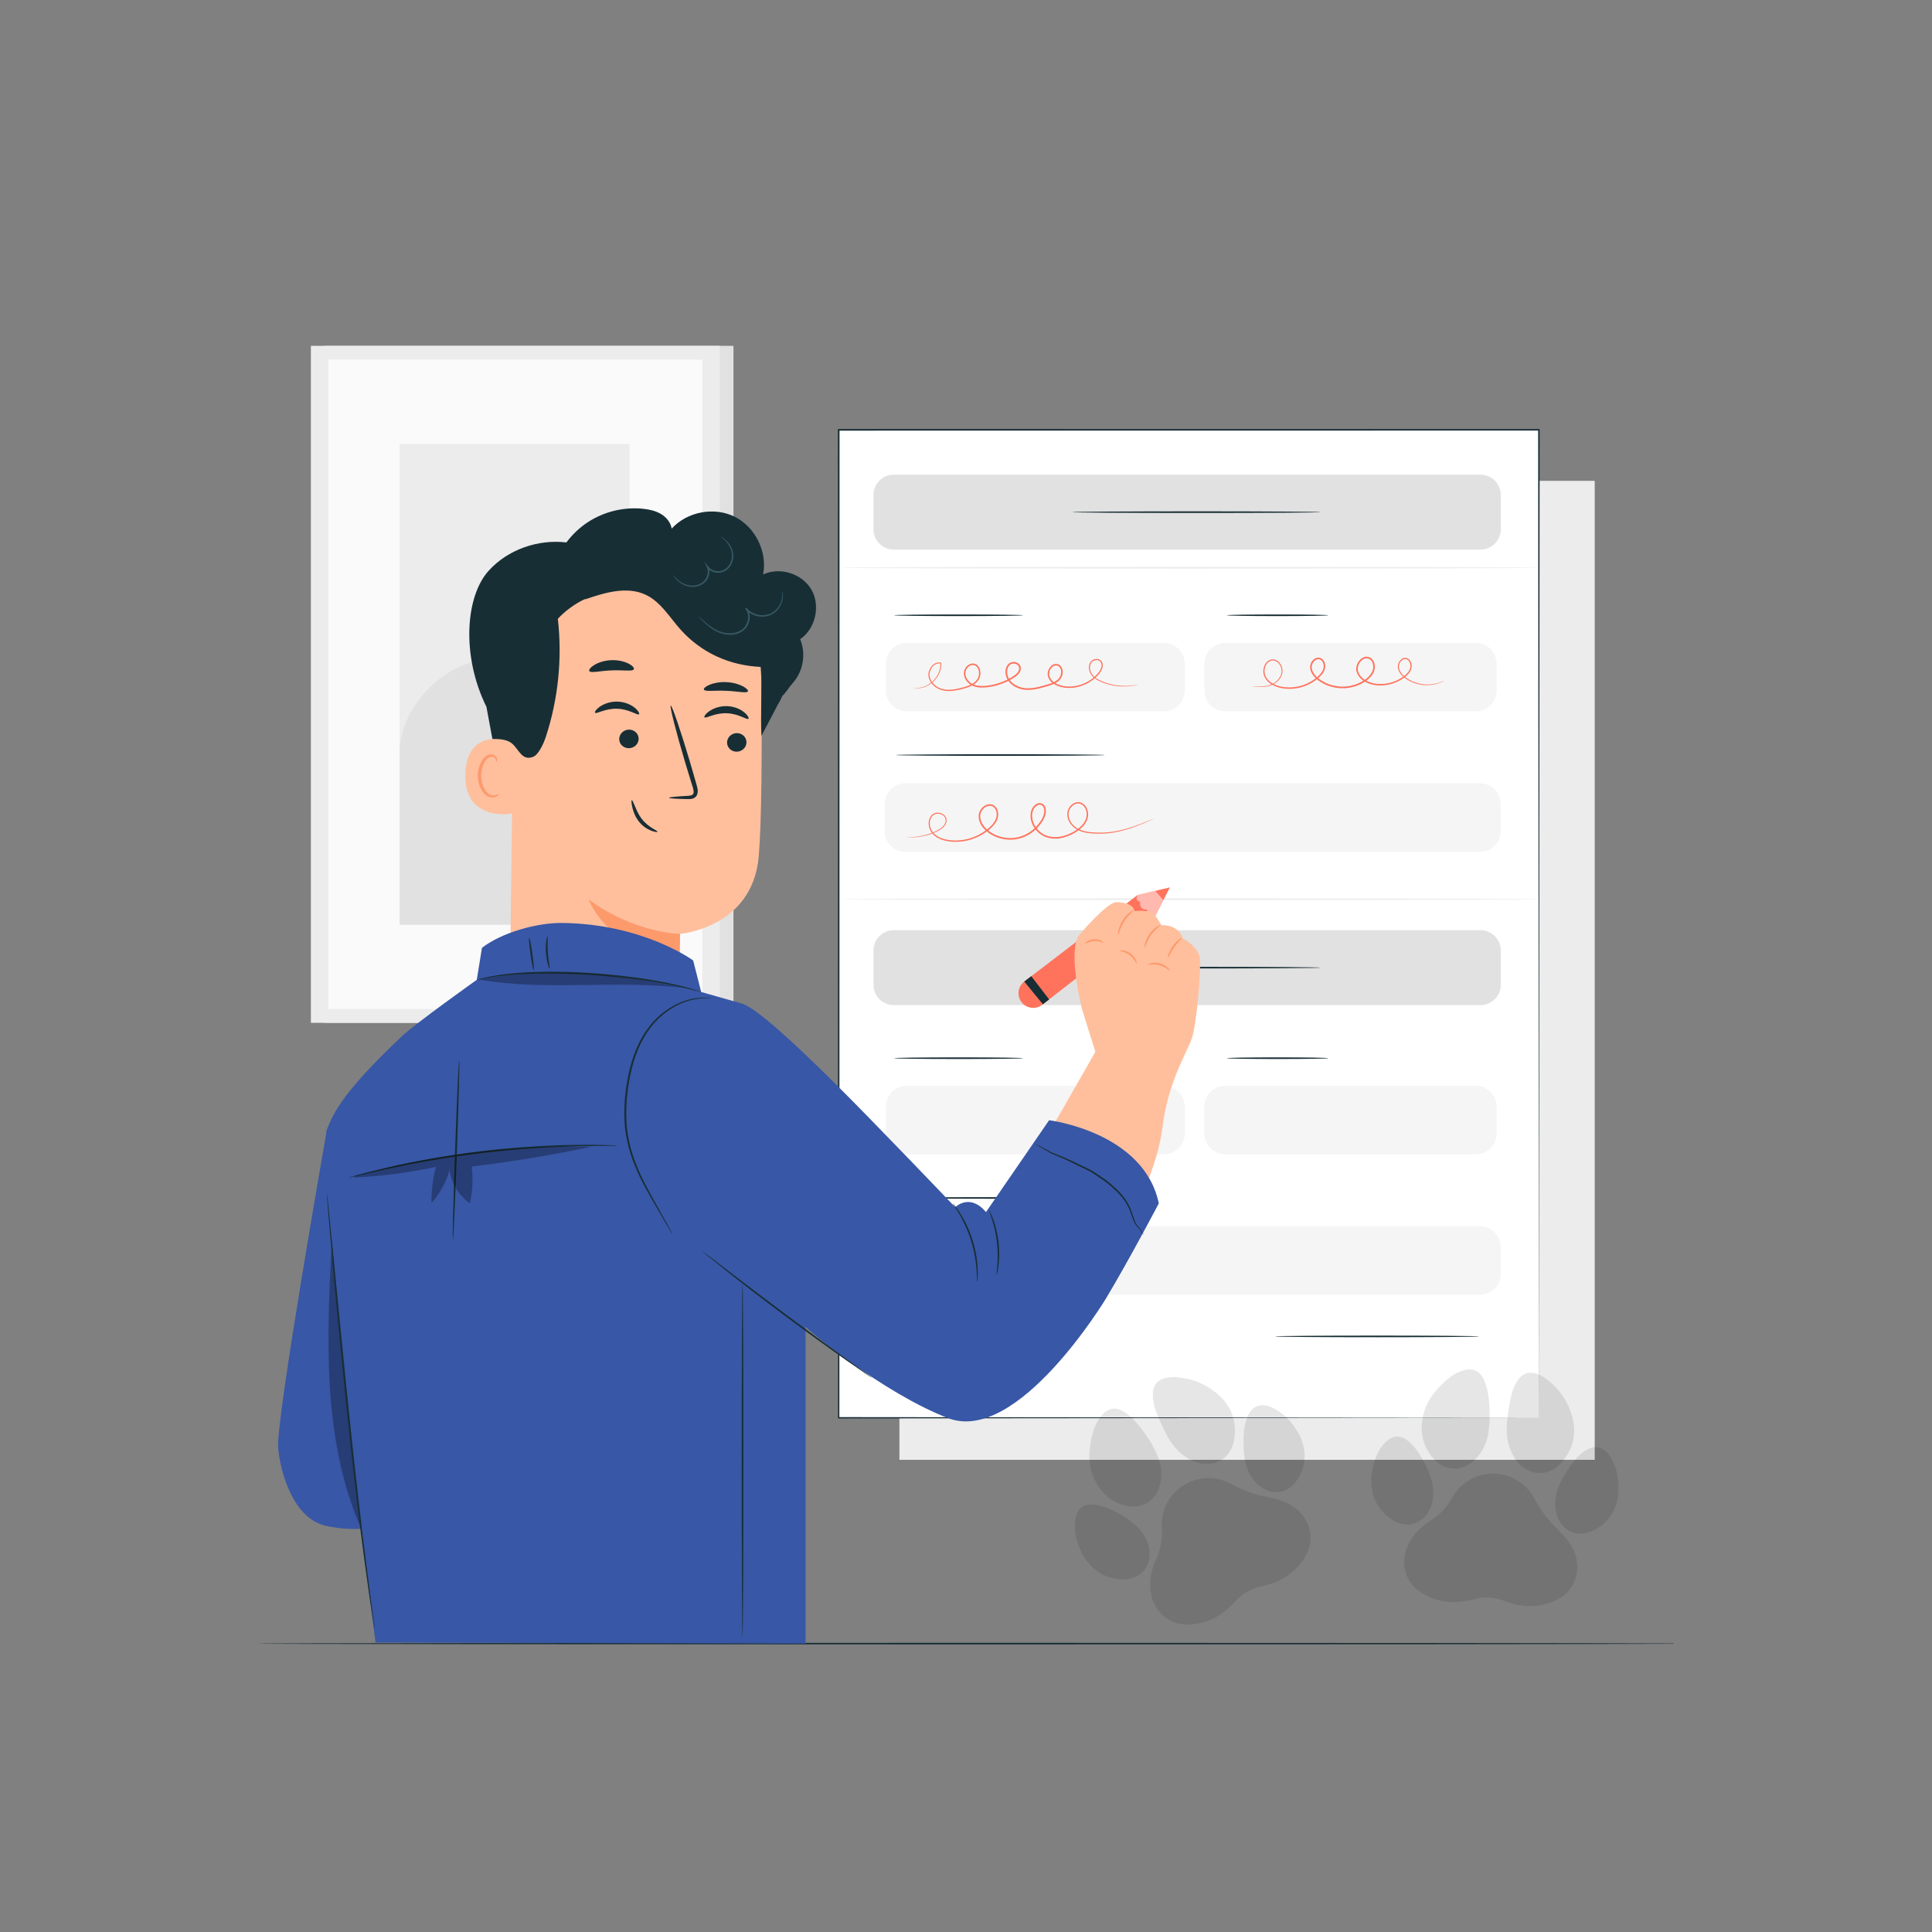 <?xml version="1.0" encoding="UTF-8" standalone="no"?>
<!DOCTYPE svg PUBLIC "-//W3C//DTD SVG 1.1//EN" "http://www.w3.org/Graphics/SVG/1.1/DTD/svg11.dtd">
<!-- Created with Vectornator (http://vectornator.io/) -->
<svg height="100%" stroke-miterlimit="10" style="fill-rule:nonzero;clip-rule:evenodd;stroke-linecap:round;stroke-linejoin:round;" version="1.1" viewBox="0 0 500 500" width="100%" xml:space="preserve" xmlns="http://www.w3.org/2000/svg" xmlns:vectornator="http://vectornator.io" xmlns:xlink="http://www.w3.org/1999/xlink">
<rect x="0" y="0" width="500" height="500" fill="#808080" stroke="none"/>
<defs/>
<g id="Untitled" vectornator:layerName="Untitled">
<g opacity="1" vectornator:layerName="Background Complete">
<path d="M412.715 377.797L232.765 377.797L232.765 124.443L412.715 124.443L412.715 377.797Z" fill="#ececec" fill-rule="nonzero" opacity="1" stroke="none" vectornator:layerName="path"/>
<g opacity="1" vectornator:layerName="path">
<clipPath clip-rule="nonzero" id="ClipPath">
<path d="M47.881 47.881L452.119 47.881L452.119 452.119L47.881 452.119L47.881 47.881Z"/>
</clipPath>
<g clip-path="url(#ClipPath)">
<path d="M189.821 264.705L83.98 264.705L83.98 89.506L189.821 89.506L189.821 264.705Z" fill="#e1e1e1" fill-rule="nonzero" opacity="1" stroke="none" vectornator:layerName="path"/>
<path d="M186.301 264.705L80.46 264.705L80.46 89.506L186.301 89.506L186.301 264.705Z" fill="#ececec" fill-rule="nonzero" opacity="1" stroke="none" vectornator:layerName="path"/>
<path d="M181.794 261.151L84.967 261.151L84.967 93.059L181.794 93.059L181.794 261.151Z" fill="#fafafa" fill-rule="nonzero" opacity="1" stroke="none" vectornator:layerName="path"/>
<path d="M162.941 239.31L103.4 239.31L103.4 114.902L162.941 114.902L162.941 239.31Z" fill="#ececec" fill-rule="nonzero" opacity="1" stroke="none" vectornator:layerName="path"/>
<path d="M103.4 195.285C103.263 183.664 113.711 172.319 125.22 170.696C130.707 169.923 136.538 171.012 141.666 168.909C150.818 165.156 153.73 152.996 162.941 149.389L163.361 239.309L103.4 239.309L103.4 195.285Z" fill="#e1e1e1" fill-rule="nonzero" opacity="1" stroke="none" vectornator:layerName="path"/>
</g>
</g>
<g opacity="1" vectornator:layerName="path">
<clipPath clip-rule="nonzero" id="ClipPath_2">
<path d="M47.881 47.881L452.119 47.881L452.119 452.119L47.881 452.119L47.881 47.881Z"/>
</clipPath>
<g clip-path="url(#ClipPath_2)">
<path d="M428.509 425.367C428.509 425.367 428.891 425.351 429.666 425.343C430.45 425.338 431.617 425.33 433.187 425.321L433.187 425.413C414.996 425.507 340.913 425.577 252.347 425.577C201.109 425.553 154.73 425.531 121.15 425.516C104.367 425.487 90.787 425.465 81.391 425.448C76.703 425.431 73.061 425.418 70.582 425.409C69.352 425.4 68.413 425.393 67.771 425.388C67.138 425.381 66.813 425.367 66.813 425.367C66.813 425.367 67.138 425.351 67.771 425.345C68.413 425.34 69.352 425.334 70.582 425.324C73.061 425.315 76.703 425.302 81.391 425.284C90.787 425.269 104.367 425.246 121.15 425.217C154.73 425.202 201.109 425.181 252.347 425.156C340.913 425.156 414.996 425.226 433.187 425.321L433.187 425.413C431.617 425.402 430.45 425.395 429.666 425.389C428.891 425.383 428.509 425.367 428.509 425.367" fill="#182e35" fill-rule="nonzero" opacity="1" stroke="none" vectornator:layerName="path"/>
</g>
</g>
<path d="M398.265 366.919L217.059 366.919L217.059 111.238L398.265 111.238L398.265 366.919Z" fill="#ffffff" fill-rule="nonzero" opacity="1" stroke="none" vectornator:layerName="path"/>
<g opacity="1" vectornator:layerName="path">
<clipPath clip-rule="nonzero" id="ClipPath_3">
<path d="M47.881 47.881L452.119 47.881L452.119 452.119L47.881 452.119L47.881 47.881Z"/>
</clipPath>
<g clip-path="url(#ClipPath_3)">
<path d="M398.266 366.919C398.264 365.219 398.187 262.284 398.074 111.238L398.266 111.429C343.469 111.435 281.923 111.441 217.08 111.448L217.059 111.448L217.269 111.238C217.255 207.051 217.241 295.651 217.23 366.919L217.059 366.748C327.122 366.852 396.864 366.918 398.266 366.919C396.865 366.921 327.122 366.986 217.059 367.089L216.888 367.089L216.888 366.919C216.878 295.651 216.864 207.051 216.849 111.238L216.849 111.027L217.059 111.027L217.08 111.027C281.923 111.034 343.469 111.04 398.266 111.046L398.457 111.046L398.457 111.238C398.344 262.284 398.267 365.219 398.266 366.919" fill="#182e35" fill-rule="nonzero" opacity="1" stroke="none" vectornator:layerName="path"/>
<path d="M301.215 298.731L234.672 298.731C231.687 298.731 229.266 296.31 229.266 293.324L229.266 286.401C229.266 283.416 231.687 280.995 234.672 280.995L301.215 280.995C304.2 280.995 306.621 283.416 306.621 286.401L306.621 293.324C306.621 296.31 304.2 298.731 301.215 298.731" fill="#f5f5f5" fill-rule="nonzero" opacity="1" stroke="none" vectornator:layerName="path"/>
<path d="M381.926 298.731L317.1 298.731C314.114 298.731 311.693 296.31 311.693 293.324L311.693 286.401C311.693 283.416 314.114 280.995 317.1 280.995L381.926 280.995C384.912 280.995 387.333 283.416 387.333 286.401L387.333 293.324C387.333 296.31 384.912 298.731 381.926 298.731" fill="#f5f5f5" fill-rule="nonzero" opacity="1" stroke="none" vectornator:layerName="path"/>
<path d="M382.998 335.085L234.307 335.085C231.321 335.085 228.9 332.665 228.9 329.679L228.9 322.756C228.9 319.77 231.321 317.35 234.307 317.35L382.998 317.35C385.984 317.35 388.404 319.77 388.404 322.756L388.404 329.679C388.404 332.665 385.984 335.085 382.998 335.085" fill="#f5f5f5" fill-rule="nonzero" opacity="1" stroke="none" vectornator:layerName="path"/>
<path d="M264.782 273.858C264.782 273.975 257.306 274.069 248.085 274.069C238.861 274.069 231.386 273.975 231.386 273.858C231.386 273.742 238.861 273.648 248.085 273.648C257.306 273.648 264.782 273.742 264.782 273.858" fill="#182e35" fill-rule="nonzero" opacity="1" stroke="none" vectornator:layerName="path"/>
<path d="M343.783 273.858C343.783 273.975 337.896 274.069 330.635 274.069C323.373 274.069 317.488 273.975 317.488 273.858C317.488 273.742 323.373 273.648 330.635 273.648C337.896 273.648 343.783 273.742 343.783 273.858" fill="#182e35" fill-rule="nonzero" opacity="1" stroke="none" vectornator:layerName="path"/>
<path d="M285.976 310.029C285.976 310.146 273.849 310.24 258.893 310.24C243.931 310.24 231.807 310.146 231.807 310.029C231.807 309.912 243.931 309.819 258.893 309.819C273.849 309.819 285.976 309.912 285.976 310.029" fill="#182e35" fill-rule="nonzero" opacity="1" stroke="none" vectornator:layerName="path"/>
<path d="M383.143 260.118L231.314 260.118C228.408 260.118 226.052 257.763 226.052 254.857L226.052 245.992C226.052 243.086 228.408 240.73 231.314 240.73L383.143 240.73C386.05 240.73 388.405 243.086 388.405 245.992L388.405 254.857C388.405 257.763 386.05 260.118 383.143 260.118" fill="#e1e1e1" fill-rule="nonzero" opacity="1" stroke="none" vectornator:layerName="path"/>
<path d="M341.81 250.424C341.81 250.541 327.405 250.634 309.64 250.634C291.869 250.634 277.467 250.541 277.467 250.424C277.467 250.308 291.869 250.213 309.64 250.213C327.405 250.213 341.81 250.308 341.81 250.424" fill="#182e35" fill-rule="nonzero" opacity="1" stroke="none" vectornator:layerName="path"/>
<path d="M383.143 142.237L231.314 142.237C228.408 142.237 226.052 139.881 226.052 136.975L226.052 128.11C226.052 125.204 228.408 122.848 231.314 122.848L383.143 122.848C386.05 122.848 388.405 125.204 388.405 128.11L388.405 136.975C388.405 139.881 386.05 142.237 383.143 142.237" fill="#e1e1e1" fill-rule="nonzero" opacity="1" stroke="none" vectornator:layerName="path"/>
<path d="M341.81 132.542C341.81 132.659 327.405 132.753 309.64 132.753C291.869 132.753 277.467 132.659 277.467 132.542C277.467 132.426 291.869 132.332 309.64 132.332C327.405 132.332 341.81 132.426 341.81 132.542" fill="#182e35" fill-rule="nonzero" opacity="1" stroke="none" vectornator:layerName="path"/>
<path d="M398.266 146.931C398.266 147.048 357.661 147.142 307.586 147.142C257.492 147.142 216.896 147.048 216.896 146.931C216.896 146.815 257.492 146.721 307.586 146.721C357.661 146.721 398.266 146.815 398.266 146.931" fill="#ececec" fill-rule="nonzero" opacity="1" stroke="none" vectornator:layerName="path"/>
<path d="M398.266 232.701C398.266 232.817 357.661 232.912 307.586 232.912C257.492 232.912 216.896 232.817 216.896 232.701C216.896 232.584 257.492 232.49 307.586 232.49C357.661 232.49 398.266 232.584 398.266 232.701" fill="#ececec" fill-rule="nonzero" opacity="1" stroke="none" vectornator:layerName="path"/>
<path d="M301.215 184.104L234.672 184.104C231.687 184.104 229.266 181.684 229.266 178.698L229.266 171.775C229.266 168.789 231.687 166.369 234.672 166.369L301.215 166.369C304.2 166.369 306.621 168.789 306.621 171.775L306.621 178.698C306.621 181.684 304.2 184.104 301.215 184.104" fill="#f5f5f5" fill-rule="nonzero" opacity="1" stroke="none" vectornator:layerName="path"/>
<path d="M381.926 184.104L317.1 184.104C314.114 184.104 311.693 181.684 311.693 178.698L311.693 171.775C311.693 168.789 314.114 166.369 317.1 166.369L381.926 166.369C384.912 166.369 387.333 168.789 387.333 171.775L387.333 178.698C387.333 181.684 384.912 184.104 381.926 184.104" fill="#f5f5f5" fill-rule="nonzero" opacity="1" stroke="none" vectornator:layerName="path"/>
<path d="M382.998 220.459L234.307 220.459C231.321 220.459 228.9 218.039 228.9 215.053L228.9 208.13C228.9 205.144 231.321 202.724 234.307 202.724L382.998 202.724C385.984 202.724 388.404 205.144 388.404 208.13L388.404 215.053C388.404 218.039 385.984 220.459 382.998 220.459" fill="#f5f5f5" fill-rule="nonzero" opacity="1" stroke="none" vectornator:layerName="path"/>
<path d="M264.782 159.232C264.782 159.349 257.306 159.443 248.085 159.443C238.861 159.443 231.386 159.349 231.386 159.232C231.386 159.116 238.861 159.022 248.085 159.022C257.306 159.022 264.782 159.116 264.782 159.232" fill="#182e35" fill-rule="nonzero" opacity="1" stroke="none" vectornator:layerName="path"/>
<path d="M343.783 159.232C343.783 159.349 337.896 159.443 330.635 159.443C323.373 159.443 317.488 159.349 317.488 159.232C317.488 159.116 323.373 159.022 330.635 159.022C337.896 159.022 343.783 159.116 343.783 159.232" fill="#182e35" fill-rule="nonzero" opacity="1" stroke="none" vectornator:layerName="path"/>
<path d="M285.976 195.403C285.976 195.519 273.849 195.614 258.893 195.614C243.931 195.614 231.807 195.519 231.807 195.403C231.807 195.287 243.931 195.193 258.893 195.193C273.849 195.193 285.976 195.287 285.976 195.403" fill="#182e35" fill-rule="nonzero" opacity="1" stroke="none" vectornator:layerName="path"/>
<path d="M382.808 345.864C382.808 345.98 370.98 346.074 356.391 346.074C341.798 346.074 329.971 345.98 329.971 345.864C329.971 345.747 341.798 345.653 356.391 345.653C370.98 345.653 382.808 345.747 382.808 345.864" fill="#182e35" fill-rule="nonzero" opacity="1" stroke="none" vectornator:layerName="path"/>
<path d="M294.737 177.101C294.737 177.101 294.317 177.252 293.486 177.415C292.655 177.567 291.403 177.73 289.791 177.623C288.19 177.504 286.209 177.129 284.15 176.078C283.643 175.803 283.139 175.456 282.715 174.992C282.287 174.535 281.97 173.929 281.852 173.267C281.736 172.612 281.814 171.855 282.268 171.263C282.728 170.677 283.552 170.393 284.311 170.613C284.691 170.721 285.032 171.006 285.21 171.37C285.392 171.732 285.433 172.16 285.362 172.55C285.222 173.339 284.781 174.038 284.244 174.625C283.19 175.815 281.797 176.799 280.187 177.396C278.583 177.994 276.755 178.218 274.948 177.871C274.049 177.691 273.142 177.356 272.387 176.746C271.648 176.149 271.036 175.214 271.141 174.154C271.191 173.643 271.394 173.157 271.7 172.745C272.005 172.337 272.427 171.972 272.973 171.855C273.519 171.715 274.118 171.949 274.486 172.353C274.861 172.767 275.02 173.32 275.028 173.847C275.041 174.379 274.914 174.912 274.656 175.386C274.388 175.867 273.995 176.238 273.558 176.538C272.674 177.137 271.648 177.413 270.664 177.7C268.701 178.258 266.554 178.859 264.371 178.369C263.306 178.116 262.268 177.609 261.477 176.799C260.691 176.002 260.154 174.878 260.223 173.706C260.253 172.99 260.525 172.24 261.098 171.743C261.703 171.242 262.561 171.191 263.231 171.515C263.568 171.678 263.877 171.942 264.037 172.3C264.199 172.656 264.228 173.054 264.133 173.417C263.943 174.155 263.403 174.672 262.871 175.083C260.658 176.617 258.135 177.53 255.594 177.849C254.335 178.006 253.003 178.022 251.804 177.517C250.617 177.017 249.666 175.941 249.475 174.661C249.272 173.375 250.13 172.025 251.402 171.753C252.038 171.623 252.734 171.88 253.127 172.372C253.537 172.852 253.708 173.466 253.733 174.052C253.764 174.644 253.634 175.235 253.364 175.756C253.072 176.271 252.669 176.682 252.215 177.012C251.3 177.668 250.249 177.99 249.249 178.255C247.266 178.783 245.178 179.15 243.331 178.469C242.427 178.13 241.639 177.558 241.081 176.831C240.529 176.105 240.206 175.214 240.284 174.338C240.368 173.472 240.778 172.691 241.364 172.142C241.946 171.592 242.777 171.307 243.522 171.497L243.609 171.519L243.612 171.606C243.668 173.384 242.919 174.894 242.026 175.905C241.136 176.947 240.077 177.529 239.194 177.837C238.295 178.139 237.554 178.141 237.071 178.107C236.588 178.04 236.345 177.971 236.345 177.971C236.334 177.892 237.377 178.326 239.152 177.718C240.011 177.399 241.034 176.813 241.887 175.786C242.744 174.789 243.446 173.317 243.376 171.618L243.466 171.726C242.807 171.567 242.074 171.819 241.539 172.329C241.005 172.839 240.629 173.572 240.56 174.361C240.435 175.977 241.738 177.571 243.439 178.177C245.176 178.808 247.195 178.458 249.16 177.923C250.148 177.658 251.16 177.336 252.005 176.723C252.421 176.42 252.793 176.03 253.043 175.584C253.276 175.129 253.394 174.598 253.363 174.069C253.341 173.546 253.179 173.008 252.842 172.618C252.518 172.218 251.977 172.028 251.475 172.128C250.445 172.342 249.672 173.517 249.863 174.607C250.028 175.718 250.886 176.702 251.96 177.148C253.054 177.607 254.315 177.601 255.543 177.444C258.012 177.135 260.495 176.225 262.619 174.749C263.118 174.371 263.586 173.891 263.727 173.317C263.882 172.742 263.607 172.134 263.05 171.894C262.518 171.632 261.816 171.687 261.371 172.062C260.911 172.461 260.668 173.091 260.642 173.728C260.581 174.763 261.056 175.77 261.777 176.504C262.5 177.246 263.468 177.723 264.467 177.96C266.504 178.424 268.592 177.861 270.55 177.303C271.538 177.018 272.524 176.748 273.328 176.202C273.724 175.933 274.081 175.588 274.302 175.19C274.524 174.786 274.637 174.315 274.626 173.856C274.621 173.397 274.48 172.94 274.192 172.623C273.902 172.311 273.465 172.136 273.057 172.241C272.223 172.44 271.617 173.347 271.528 174.194C271.43 175.06 271.954 175.911 272.627 176.452C273.312 177.012 274.167 177.335 275.019 177.508C276.749 177.847 278.515 177.64 280.066 177.069C281.624 176.499 282.977 175.554 284.002 174.408C284.519 173.852 284.928 173.194 285.054 172.498C285.198 171.816 284.868 171.07 284.223 170.897C283.602 170.707 282.871 170.948 282.491 171.438C282.098 171.937 282.013 172.62 282.116 173.222C282.316 174.477 283.297 175.347 284.264 175.871C286.265 176.919 288.224 177.318 289.803 177.46C291.396 177.591 292.64 177.455 293.471 177.331C293.886 177.262 294.203 177.204 294.414 177.157C294.625 177.113 294.735 177.094 294.737 177.101" fill="#ff735d" fill-rule="nonzero" opacity="1" stroke="none" vectornator:layerName="path"/>
<path d="M373.833 176.137C373.833 176.137 373.51 176.365 372.817 176.643C372.129 176.919 371.058 177.261 369.634 177.31C368.222 177.359 366.43 177.115 364.637 176.143C363.759 175.657 362.822 175.022 362.205 174.006C361.91 173.499 361.701 172.897 361.769 172.249C361.848 171.619 362.16 170.994 362.708 170.582C362.98 170.38 363.328 170.244 363.692 170.256C364.055 170.262 364.407 170.428 364.672 170.674C365.193 171.184 365.412 171.937 365.327 172.667C365.228 173.403 364.823 174.06 364.313 174.589C363.798 175.122 363.19 175.554 362.543 175.939C361.245 176.702 359.732 177.215 358.128 177.352C356.537 177.477 354.811 177.304 353.299 176.451C352.552 176.033 351.86 175.433 351.426 174.64C351.213 174.243 351.049 173.823 350.998 173.35C350.956 172.886 351.034 172.417 351.197 171.984C351.522 171.128 352.18 170.345 353.122 170.041C353.589 169.893 354.139 169.935 354.575 170.186C355.023 170.417 355.346 170.832 355.549 171.274C355.942 172.17 355.885 173.236 355.442 174.105C355.011 174.984 354.292 175.67 353.517 176.224C351.95 177.327 350.049 177.982 348.09 178.099C346.131 178.211 344.169 177.785 342.476 176.893C341.633 176.445 340.842 175.896 340.193 175.191C339.551 174.497 339.05 173.589 339.06 172.595C339.092 171.604 339.682 170.662 340.617 170.29C341.083 170.102 341.661 170.175 342.069 170.463C342.486 170.75 342.742 171.193 342.871 171.644C343.151 172.564 342.841 173.55 342.325 174.259C341.812 174.993 341.14 175.546 340.465 176.053C337.718 178.07 334.268 178.681 331.331 178.006C329.871 177.67 328.47 176.967 327.627 175.788C327.208 175.216 326.942 174.514 326.941 173.822C326.922 173.131 327.103 172.461 327.428 171.887C327.76 171.32 328.284 170.85 328.921 170.697C329.554 170.539 330.214 170.73 330.689 171.092C331.634 171.838 332.029 173.028 331.881 174.056C331.726 175.094 331.114 175.916 330.453 176.474C329.779 177.036 329.033 177.371 328.341 177.546C326.948 177.884 325.83 177.787 325.093 177.749C324.74 177.719 324.463 177.694 324.251 177.675C324.061 177.654 323.965 177.64 323.965 177.633C323.965 177.626 324.063 177.626 324.254 177.632C324.465 177.64 324.744 177.652 325.097 177.664C325.832 177.675 326.946 177.743 328.3 177.388C328.968 177.206 329.684 176.871 330.323 176.322C330.951 175.777 331.516 174.988 331.648 174.023C331.778 173.082 331.387 171.966 330.529 171.307C330.099 170.987 329.532 170.833 328.988 170.972C328.444 171.107 327.985 171.518 327.685 172.037C327.088 173.082 327.064 174.539 327.891 175.598C328.672 176.681 330.001 177.351 331.407 177.666C334.248 178.303 337.59 177.697 340.234 175.74C340.887 175.25 341.535 174.707 342.001 174.034C342.472 173.371 342.724 172.536 342.484 171.755C342.374 171.372 342.157 171.014 341.841 170.798C341.526 170.582 341.12 170.53 340.758 170.673C340.023 170.953 339.485 171.788 339.472 172.601C339.463 173.444 339.899 174.265 340.5 174.91C341.104 175.564 341.864 176.094 342.673 176.523C344.296 177.376 346.182 177.787 348.067 177.68C349.95 177.567 351.773 176.936 353.274 175.883C354.016 175.354 354.683 174.71 355.068 173.921C355.465 173.148 355.507 172.215 355.172 171.442C354.854 170.667 354.012 170.168 353.238 170.432C352.467 170.671 351.855 171.368 351.572 172.126C351.428 172.508 351.361 172.916 351.395 173.312C351.435 173.701 351.583 174.099 351.773 174.45C352.159 175.163 352.79 175.719 353.49 176.114C354.902 176.919 356.56 177.098 358.096 176.983C359.643 176.858 361.108 176.369 362.367 175.638C362.994 175.269 363.587 174.85 364.07 174.355C364.551 173.863 364.916 173.262 365.005 172.625C365.086 171.995 364.886 171.319 364.458 170.9C364.028 170.467 363.342 170.462 362.883 170.822C362.413 171.166 362.121 171.729 362.05 172.282C361.985 172.836 362.166 173.403 362.436 173.87C362.999 174.822 363.898 175.454 364.751 175.937C366.487 176.904 368.24 177.169 369.629 177.147C371.032 177.123 372.095 176.812 372.786 176.563C373.483 176.314 373.819 176.111 373.833 176.137" fill="#ff735d" fill-rule="nonzero" opacity="1" stroke="none" vectornator:layerName="path"/>
<path d="M298.673 211.846C298.676 211.853 298.571 211.906 298.363 212.003C298.136 212.106 297.828 212.246 297.435 212.424C296.616 212.787 295.405 213.317 293.809 213.916C292.213 214.504 290.216 215.159 287.81 215.513C286.609 215.69 285.309 215.779 283.932 215.748C282.564 215.704 281.077 215.647 279.614 215.096C278.165 214.577 276.777 213.374 276.335 211.68C276.111 210.853 276.175 209.887 276.654 209.102C277.103 208.327 277.903 207.669 278.887 207.596C279.884 207.519 280.808 208.217 281.209 209.094C281.639 209.965 281.733 211.016 281.412 211.97C281.104 212.919 280.47 213.741 279.72 214.4C278.967 215.064 278.101 215.595 277.18 216.037C275.354 216.902 273.15 217.379 271.042 216.755C268.944 216.143 267.219 214.293 266.778 212.054C266.68 211.493 266.671 210.912 266.766 210.343C266.843 209.773 267.09 209.199 267.462 208.741C267.828 208.289 268.351 207.87 269.018 207.843C269.68 207.816 270.306 208.281 270.512 208.885C270.912 210.087 270.511 211.326 269.916 212.322C269.318 213.327 268.561 214.249 267.65 215.007C265.848 216.544 263.491 217.397 261.177 217.307C258.87 217.236 256.619 216.362 254.979 214.812C254.181 214.03 253.526 213.044 253.337 211.919C253.247 211.369 253.245 210.778 253.445 210.236C253.64 209.699 253.974 209.228 254.393 208.858C254.809 208.486 255.332 208.222 255.899 208.149C256.468 208.058 257.068 208.273 257.491 208.646C258.333 209.442 258.481 210.664 258.214 211.677C257.929 212.706 257.256 213.537 256.537 214.217C255.805 214.892 255.019 215.483 254.186 215.973C252.522 216.955 250.704 217.549 248.906 217.767C247.109 217.976 245.324 217.851 243.717 217.302C242.92 217.021 242.173 216.6 241.583 216.024C240.984 215.458 240.582 214.703 240.427 213.935C240.265 213.167 240.314 212.358 240.637 211.664C240.946 210.972 241.603 210.431 242.335 210.341C243.054 210.232 243.778 210.45 244.306 210.883C244.842 211.322 245.073 212.061 244.934 212.683C244.813 213.319 244.42 213.825 244.001 214.21C243.575 214.599 243.099 214.883 242.632 215.118C241.695 215.574 240.799 215.903 239.975 216.133C238.328 216.599 236.991 216.693 236.096 216.709C235.198 216.72 234.73 216.651 234.73 216.651C234.731 216.645 234.848 216.642 235.078 216.645C235.307 216.646 235.648 216.646 236.094 216.624C236.982 216.581 238.307 216.46 239.93 215.975C240.741 215.737 241.623 215.4 242.542 214.939C242.994 214.705 243.453 214.424 243.853 214.049C244.249 213.68 244.602 213.206 244.703 212.64C244.817 212.076 244.615 211.463 244.145 211.075C243.675 210.698 243.014 210.502 242.375 210.606C241.729 210.693 241.178 211.154 240.893 211.784C240.607 212.411 240.562 213.158 240.718 213.872C240.992 215.346 242.295 216.489 243.825 216.996C245.366 217.515 247.118 217.633 248.864 217.421C250.613 217.201 252.382 216.616 253.997 215.654C254.805 215.176 255.57 214.597 256.276 213.942C256.969 213.284 257.588 212.501 257.84 211.575C258.08 210.676 257.92 209.579 257.226 208.941C256.527 208.273 255.374 208.49 254.658 209.161C254.29 209.487 253.995 209.906 253.827 210.371C253.655 210.832 253.657 211.348 253.739 211.85C253.908 212.86 254.512 213.779 255.267 214.516C256.813 215.978 258.985 216.827 261.189 216.888C263.403 216.971 265.647 216.16 267.378 214.685C268.252 213.957 268.98 213.073 269.552 212.11C269.841 211.622 270.067 211.133 270.172 210.595C270.285 210.068 270.297 209.509 270.122 209.038C269.961 208.565 269.502 208.246 269.031 208.26C268.555 208.273 268.104 208.603 267.785 209.001C267.114 209.811 267.022 210.959 267.184 211.98C267.583 214.049 269.209 215.805 271.156 216.369C273.131 216.961 275.244 216.52 277.014 215.687C278.77 214.842 280.464 213.614 281.061 211.854C281.354 210.999 281.272 210.039 280.886 209.254C280.523 208.461 279.739 207.886 278.909 207.945C278.081 207.998 277.351 208.574 276.944 209.273C276.512 209.975 276.45 210.83 276.65 211.6C277.052 213.168 278.336 214.312 279.721 214.817C281.119 215.356 282.581 215.427 283.938 215.48C285.3 215.521 286.587 215.444 287.777 215.28C290.162 214.952 292.154 214.324 293.754 213.762C295.352 213.188 296.572 212.683 297.401 212.346C297.802 212.183 298.115 212.057 298.347 211.964C298.559 211.879 298.67 211.84 298.673 211.846" fill="#ff735d" fill-rule="nonzero" opacity="1" stroke="none" vectornator:layerName="path"/>
</g>
</g>
<g opacity="1" vectornator:layerName="path"/>
<g opacity="1" vectornator:layerName="path">
<clipPath clip-rule="nonzero" id="ClipPath_4">
<path d="M47.881 47.881L452.119 47.881L452.119 452.119L47.881 452.119L47.881 47.881Z"/>
</clipPath>
<g clip-path="url(#ClipPath_4)">
<path d="M132.919 178.257L132.004 251.922C131.848 264.449 134.179 282.883 153.996 282.226C171.148 280.359 175.698 264.123 175.831 252.432C175.893 246.887 175.958 242.262 176.002 241.694C176.002 241.694 194.777 240.162 196.362 221.618C197.127 212.657 197.202 194.07 197.075 177.255C196.938 159.196 182.933 144.278 164.922 142.963L163.131 142.833C143.738 142.55 132.664 158.863 132.919 178.257" fill="#ffbf9d" fill-rule="nonzero" opacity="1" stroke="none" vectornator:layerName="path"/>
<path d="M176.002 241.694C176.002 241.694 164.252 241.525 152.357 232.784C152.357 232.784 157.262 246.772 175.905 246.452L176.002 241.694Z" fill="#fd9a6c" fill-rule="nonzero" opacity="1" stroke="none" vectornator:layerName="path"/>
<path d="M165.37 184.855C165.001 185.23 162.86 183.506 159.753 183.423C156.651 183.293 154.326 184.864 154 184.464C153.839 184.286 154.223 183.6 155.236 182.889C156.233 182.18 157.92 181.513 159.855 181.579C161.789 181.648 163.397 182.425 164.312 183.201C165.247 183.98 165.551 184.687 165.37 184.855" fill="#182e35" fill-rule="nonzero" opacity="1" stroke="none" vectornator:layerName="path"/>
<path d="M165.277 191.281C165.227 192.608 164.062 193.66 162.674 193.634C161.29 193.607 160.206 192.512 160.255 191.185C160.305 189.858 161.471 188.804 162.855 188.829C164.243 188.856 165.327 189.953 165.277 191.281" fill="#182e35" fill-rule="nonzero" opacity="1" stroke="none" vectornator:layerName="path"/>
<path d="M173.153 206.467C173.151 206.304 174.947 206.127 177.847 205.969C178.58 205.947 179.28 205.853 179.439 205.365C179.649 204.851 179.401 204.044 179.11 203.171C178.554 201.358 177.973 199.458 177.362 197.467C174.947 189.352 173.256 182.701 173.584 182.607C173.911 182.513 176.134 189.014 178.548 197.128C179.127 199.128 179.68 201.035 180.205 202.858C180.419 203.706 180.825 204.679 180.374 205.744C180.138 206.275 179.574 206.63 179.098 206.722C178.621 206.83 178.211 206.808 177.849 206.803C174.946 206.747 173.152 206.63 173.153 206.467" fill="#182e35" fill-rule="nonzero" opacity="1" stroke="none" vectornator:layerName="path"/>
<path d="M164.048 173.173C163.748 173.863 161.261 173.344 158.283 173.497C155.301 173.586 152.856 174.307 152.511 173.644C152.359 173.327 152.822 172.692 153.834 172.078C154.837 171.464 156.407 170.925 158.194 170.851C159.981 170.78 161.582 171.189 162.624 171.72C163.675 172.25 164.179 172.846 164.048 173.173" fill="#182e35" fill-rule="nonzero" opacity="1" stroke="none" vectornator:layerName="path"/>
<path d="M193.555 178.931C193.229 179.492 190.805 178.869 187.867 178.779C184.929 178.635 182.49 179.064 182.18 178.476C182.044 178.196 182.528 177.693 183.552 177.247C184.567 176.8 186.137 176.46 187.898 176.529C189.659 176.601 191.216 177.066 192.219 177.593C193.229 178.12 193.699 178.662 193.555 178.931" fill="#182e35" fill-rule="nonzero" opacity="1" stroke="none" vectornator:layerName="path"/>
<path d="M133.431 192.111C133.124 191.95 120.953 187.408 120.432 200.127C119.911 212.845 132.787 210.745 132.825 210.381C132.862 210.017 133.431 192.111 133.431 192.111" fill="#ffbf9d" fill-rule="nonzero" opacity="1" stroke="none" vectornator:layerName="path"/>
<path d="M129.137 205.403C129.083 205.36 128.909 205.549 128.527 205.705C128.155 205.857 127.522 205.947 126.87 205.672C125.547 205.123 124.503 202.944 124.534 200.649C124.55 199.491 124.838 198.398 125.285 197.503C125.711 196.587 126.34 195.962 127.021 195.87C127.7 195.742 128.163 196.166 128.303 196.53C128.46 196.893 128.369 197.144 128.435 197.168C128.469 197.201 128.717 196.967 128.636 196.437C128.594 196.182 128.457 195.876 128.168 195.619C127.873 195.359 127.429 195.214 126.957 195.245C125.973 195.273 125.053 196.14 124.561 197.123C124.015 198.109 123.664 199.335 123.647 200.636C123.624 203.202 124.838 205.654 126.654 206.262C127.539 206.532 128.297 206.292 128.695 206.008C129.101 205.709 129.18 205.428 129.137 205.403" fill="#fd9a6c" fill-rule="nonzero" opacity="1" stroke="none" vectornator:layerName="path"/>
<path d="M170.151 215.273C170.29 214.952 167.799 214.205 166.047 211.868C165.171 210.718 164.666 209.463 164.287 208.547C163.916 207.624 163.634 207.044 163.498 207.087C163.368 207.126 163.4 207.751 163.604 208.756C163.817 209.749 164.249 211.169 165.241 212.477C166.217 213.797 167.528 214.585 168.49 214.964C169.461 215.357 170.117 215.382 170.151 215.273" fill="#182e35" fill-rule="nonzero" opacity="1" stroke="none" vectornator:layerName="path"/>
<path d="M193.694 186.025C193.326 186.4 191.185 184.676 188.077 184.593C184.975 184.463 182.65 186.034 182.325 185.634C182.163 185.456 182.547 184.77 183.559 184.059C184.558 183.35 186.244 182.683 188.179 182.749C190.113 182.818 191.721 183.595 192.636 184.371C193.571 185.15 193.875 185.857 193.694 186.025" fill="#182e35" fill-rule="nonzero" opacity="1" stroke="none" vectornator:layerName="path"/>
<path d="M193.185 192.184C193.134 193.511 191.969 194.563 190.582 194.536C189.198 194.51 188.114 193.414 188.163 192.087C188.213 190.76 189.378 189.706 190.763 189.732C192.151 189.759 193.235 190.856 193.185 192.184" fill="#182e35" fill-rule="nonzero" opacity="1" stroke="none" vectornator:layerName="path"/>
<path d="M210.011 152.63C207.624 148.456 201.848 146.628 197.494 148.669C198.638 142.83 195.489 136.415 190.169 133.749C184.85 131.082 177.826 132.397 173.832 136.808C173.582 135.227 172.467 133.873 171.097 133.045C169.727 132.216 168.122 131.856 166.531 131.682C161.578 131.144 156.453 132.354 152.264 135.052C150.069 136.466 148.149 138.29 146.585 140.38C139.231 139.515 131.43 142.207 126.446 147.728C120.472 154.345 119.345 169.685 125.889 182.934L127.43 191.241C129.482 191.235 131.36 191.383 132.625 192.519C134.344 194.065 135.112 196.973 137.969 195.87C139.423 195.308 140.75 192.257 141.236 190.777C144.465 180.948 145.537 170.42 144.37 160.141C146.403 157.973 148.856 156.203 151.553 154.956L151.334 155.154C156.517 153.353 162.379 151.583 167.297 154.016C171.11 155.903 173.352 159.861 176.205 163.02C181.609 169.006 188.898 172.258 196.957 172.605C197.23 177.827 196.792 185.207 197.066 190.429L201.458 182.064L201.462 182.105C201.822 181.493 202.119 180.876 202.406 180.257L202.505 180.07L202.505 180.047C202.506 180.044 202.507 180.042 202.508 180.04C203.311 179.388 203.921 178.192 205.278 176.638C207.902 173.632 208.629 169.102 207.078 165.427C211.045 162.709 212.398 156.804 210.011 152.63" fill="#182e35" fill-rule="nonzero" opacity="1" stroke="none" vectornator:layerName="path"/>
<path d="M204.024 177.12C204.018 177.115 204.013 177.111 204.007 177.106L204.024 177.12Z" fill="#182e35" fill-rule="nonzero" opacity="1" stroke="none" vectornator:layerName="path"/>
<path d="M202.409 152.821C202.422 152.818 202.452 152.911 202.501 153.095C202.553 153.277 202.601 153.555 202.618 153.917C202.655 154.635 202.537 155.736 201.877 156.898C201.548 157.473 201.082 158.054 200.457 158.543C199.83 159.022 199.031 159.4 198.139 159.532C196.379 159.821 194.199 159.225 192.836 157.536L193.152 157.265C193.754 157.91 194.084 158.837 194.048 159.759C194.015 160.996 193.477 162.164 192.626 162.963C191.761 163.758 190.658 164.138 189.619 164.243C187.504 164.449 185.67 163.659 184.39 162.805C183.089 161.939 182.2 161.043 181.595 160.43C180.995 159.809 180.686 159.444 180.705 159.426C180.727 159.404 181.075 159.73 181.709 160.312C182.345 160.887 183.261 161.741 184.55 162.554C185.821 163.357 187.588 164.072 189.577 163.857C190.551 163.751 191.572 163.381 192.344 162.662C193.106 161.942 193.599 160.865 193.627 159.75C193.658 158.917 193.366 158.112 192.848 157.55L193.164 157.278C194.403 158.832 196.438 159.419 198.083 159.169C199.775 158.942 201.001 157.831 201.64 156.758C202.3 155.669 202.459 154.618 202.468 153.919C202.474 153.213 202.371 152.829 202.409 152.821" fill="#365a64" fill-rule="nonzero" opacity="1" stroke="none" vectornator:layerName="path"/>
<path d="M186.494 138.883C186.501 138.871 186.595 138.913 186.767 139.004C186.937 139.102 187.184 139.251 187.476 139.483C188.053 139.939 188.87 140.716 189.395 141.973C189.926 143.2 189.994 145.025 188.958 146.556C188.454 147.306 187.63 147.944 186.64 148.146C185.667 148.352 184.561 148.195 183.677 147.572C183.399 147.372 183.163 147.123 182.971 146.87L183.335 146.664C183.741 147.615 183.632 148.675 183.24 149.522C182.856 150.382 182.157 151.048 181.39 151.417C179.827 152.168 178.182 151.924 177.057 151.409C175.908 150.884 175.175 150.158 174.722 149.648C174.27 149.128 174.085 148.795 174.104 148.782C174.131 148.762 174.359 149.062 174.838 149.54C175.317 150.009 176.061 150.679 177.171 151.144C178.254 151.602 179.803 151.785 181.22 151.078C181.916 150.728 182.525 150.133 182.869 149.354C183.217 148.588 183.301 147.648 182.949 146.832L182.278 145.27L183.313 146.625C183.479 146.842 183.681 147.056 183.922 147.23C184.689 147.773 185.684 147.922 186.555 147.743C187.437 147.567 188.167 147.015 188.639 146.334C189.602 144.947 189.586 143.254 189.117 142.083C188.656 140.878 187.904 140.092 187.371 139.609C186.829 139.121 186.474 138.916 186.494 138.883" fill="#365a64" fill-rule="nonzero" opacity="1" stroke="none" vectornator:layerName="path"/>
<path d="M294.425 231.611L265.08 254.021C263.337 255.351 263.079 257.878 264.518 259.534C265.842 261.058 268.125 261.28 269.719 260.042L298.822 237.426L302.761 229.661L294.425 231.611Z" fill="#ff735d" fill-rule="nonzero" opacity="1" stroke="none" vectornator:layerName="path"/>
<g opacity="0.5" vectornator:layerName="path">
<clipPath clip-rule="nonzero" id="ClipPath_5">
<path d="M294.162 237.427L301.071 237.427L301.071 230.543L294.162 230.543L294.162 237.427Z"/>
</clipPath>
<g clip-path="url(#ClipPath_5)">
<path d="M298.99 230.543L301.071 232.966L298.822 237.426C298.822 237.426 296.668 237.535 296.866 235.396C296.866 235.396 294.68 235.623 295.091 233.36C295.091 233.36 293.564 233.223 294.425 231.611L298.99 230.543Z" fill="#ffffff" fill-rule="nonzero" opacity="1" stroke="none" vectornator:layerName="path"/>
</g>
</g>
<path d="M265.081 254.021L269.896 259.904L271.513 258.648L266.894 252.635L265.081 254.021Z" fill="#182e35" fill-rule="nonzero" opacity="1" stroke="none" vectornator:layerName="path"/>
<path d="M262.916 310.197L261.86 310.008L283.481 272.215L280.063 261.32C280.063 261.32 276.102 245.803 279.404 241.841C279.404 241.841 286.624 233.341 288.968 233.459C291.31 233.576 293.183 234.044 293.653 235.801C293.653 235.801 297.635 235.332 298.689 236.621C299.743 237.909 300.563 239.432 300.563 239.432C300.563 239.432 304.897 239.081 306.069 242.829C306.069 242.829 310.168 244.938 310.519 247.982C310.87 251.028 309.7 265.201 308.411 268.832C307.123 272.463 302.32 280.076 300.915 291.321C299.51 302.567 294.555 309.865 290.151 326.299L278.192 331.029L262.916 310.197Z" fill="#ffbf9d" fill-rule="nonzero" opacity="1" stroke="none" vectornator:layerName="path"/>
<path d="M293.447 235.562C293.534 235.685 292.046 236.669 290.923 238.484C289.774 240.283 289.532 242.051 289.384 242.025C289.261 242.039 289.289 240.138 290.507 238.222C291.705 236.295 293.406 235.445 293.447 235.562" fill="#fd9a6c" fill-rule="nonzero" opacity="1" stroke="none" vectornator:layerName="path"/>
<path d="M300.33 239.427C300.411 239.553 298.989 240.41 297.86 242.042C296.706 243.657 296.38 245.284 296.235 245.251C296.11 245.256 296.231 243.486 297.458 241.759C298.667 240.02 300.292 239.308 300.33 239.427" fill="#fd9a6c" fill-rule="nonzero" opacity="1" stroke="none" vectornator:layerName="path"/>
<path d="M305.838 242.711C305.93 242.824 304.852 243.765 303.865 245.193C302.865 246.612 302.352 247.948 302.215 247.901C302.092 247.873 302.413 246.404 303.463 244.912C304.502 243.412 305.769 242.605 305.838 242.711" fill="#fd9a6c" fill-rule="nonzero" opacity="1" stroke="none" vectornator:layerName="path"/>
<path d="M285.535 243.954C285.459 244.073 284.484 243.432 283.136 243.543C281.783 243.617 280.905 244.382 280.813 244.274C280.77 244.233 280.928 243.969 281.321 243.678C281.71 243.386 282.352 243.106 283.102 243.053C283.853 243.004 284.527 243.195 284.952 243.431C285.381 243.667 285.573 243.907 285.535 243.954" fill="#fd9a6c" fill-rule="nonzero" opacity="1" stroke="none" vectornator:layerName="path"/>
<path d="M294.156 249.345C294.021 249.394 293.615 248.132 292.372 247.208C291.152 246.254 289.828 246.197 289.84 246.053C289.838 245.993 290.173 245.915 290.717 245.985C291.258 246.052 291.999 246.307 292.67 246.817C293.34 247.33 293.782 247.977 293.989 248.48C294.201 248.987 294.214 249.33 294.156 249.345" fill="#fd9a6c" fill-rule="nonzero" opacity="1" stroke="none" vectornator:layerName="path"/>
<path d="M302.718 251.173C302.613 251.275 301.673 250.209 300.06 249.792C298.457 249.337 297.107 249.783 297.068 249.642C297.046 249.587 297.353 249.39 297.922 249.254C298.488 249.118 299.32 249.084 300.188 249.317C301.056 249.554 301.757 250.003 302.176 250.406C302.599 250.81 302.766 251.136 302.718 251.173" fill="#fd9a6c" fill-rule="nonzero" opacity="1" stroke="none" vectornator:layerName="path"/>
<path d="M84.593 292.395C84.593 292.395 71.343 367.651 71.983 374.687C72.622 381.724 76.146 392.918 84.139 394.837C92.133 396.757 99.49 394.837 99.49 394.837L89.894 302.402L84.593 292.395Z" fill="#3857a6" fill-rule="nonzero" opacity="1" stroke="none" vectornator:layerName="path"/>
<path d="M123.389 253.578C123.389 253.578 107.532 264.849 104.027 268.164C89.367 282.029 86.299 287.704 84.593 292.395C82.887 297.086 94.77 406.044 94.77 406.044L97.178 425.079L208.478 425.366L208.478 328.106L191.756 259.657L181.467 256.727L179.39 248.569C179.39 248.569 166.605 239.129 145.519 238.857C139.032 238.774 129.856 241.323 124.73 245.3L123.389 253.578Z" fill="#3857a6" fill-rule="nonzero" opacity="1" stroke="none" vectornator:layerName="path"/>
<path d="M179.307 259.938C179.307 259.938 190.746 259.423 191.756 259.656C195.281 260.47 204.964 269.345 215.99 280.282C226.51 290.717 247.209 312.426 247.209 312.426C247.209 312.426 250.93 308.669 255.172 313.683L271.512 289.913C271.512 289.913 296.039 292.925 299.896 311.438C299.896 311.438 292.379 325.791 286.222 336.053C286.222 336.053 263.427 373.88 245.421 367.03C228.975 360.773 208.354 344.04 205.45 340.466L181.236 323.187C181.236 323.187 164.652 291.563 171.979 275.751L179.307 259.938Z" fill="#3857a6" fill-rule="nonzero" opacity="1" stroke="none" vectornator:layerName="path"/>
<path d="M181.467 256.728C181.462 256.744 181.26 256.702 180.88 256.608C180.452 256.495 179.905 256.35 179.229 256.172C177.793 255.807 175.706 255.306 173.102 254.815C167.902 253.791 160.63 252.824 152.561 252.282C144.486 251.79 137.145 251.836 131.872 252.343C129.233 252.569 127.113 252.899 125.657 253.163C124.971 253.298 124.416 253.408 123.983 253.494C123.598 253.564 123.393 253.593 123.389 253.578C123.385 253.561 123.581 253.5 123.958 253.398C124.388 253.289 124.938 253.149 125.618 252.976C127.069 252.652 129.192 252.269 131.838 251.997C137.127 251.399 144.494 251.298 152.592 251.792C160.684 252.335 167.971 253.36 173.17 254.474C175.774 255.011 177.855 255.565 179.28 255.988C179.948 256.203 180.488 256.377 180.91 256.513C181.28 256.639 181.472 256.712 181.467 256.728" fill="#182e35" fill-rule="nonzero" opacity="1" stroke="none" vectornator:layerName="path"/>
<path d="M138.115 251.066C137.98 251.084 137.61 249.222 137.288 246.906C136.967 244.589 136.815 242.695 136.949 242.677C137.084 242.659 137.453 244.521 137.775 246.838C138.097 249.154 138.249 251.048 138.115 251.066" fill="#182e35" fill-rule="nonzero" opacity="1" stroke="none" vectornator:layerName="path"/>
<path d="M142.271 250.709C142.154 250.754 141.449 248.93 141.292 246.546C141.119 244.162 141.565 242.259 141.687 242.287C141.832 242.308 141.613 244.195 141.782 246.512C141.934 248.829 142.411 250.669 142.271 250.709" fill="#182e35" fill-rule="nonzero" opacity="1" stroke="none" vectornator:layerName="path"/>
<g opacity="0.3" vectornator:layerName="path">
<clipPath clip-rule="nonzero" id="ClipPath_6">
<path d="M123.756 255.692L177.264 255.692L177.264 251.793L123.756 251.793L123.756 255.692Z"/>
</clipPath>
<g clip-path="url(#ClipPath_6)">
<path d="M123.756 253.482C141.174 256.565 158.831 253.51 177.264 255.692C159.464 252.007 140.929 250.261 123.756 253.482" fill="#000000" fill-rule="nonzero" opacity="1" stroke="none" vectornator:layerName="path"/>
</g>
</g>
<g opacity="0.3" vectornator:layerName="path">
<clipPath clip-rule="nonzero" id="ClipPath_7">
<path d="M85.007 394.98L93.19 394.98L93.19 321.183L85.007 321.183L85.007 394.98Z"/>
</clipPath>
<g clip-path="url(#ClipPath_7)">
<path d="M93.19 394.98C83.391 372.034 84.551 346.097 85.88 321.183L93.19 394.98Z" fill="#000000" fill-rule="nonzero" opacity="1" stroke="none" vectornator:layerName="path"/>
</g>
</g>
<path d="M84.593 308.801C84.601 308.8 84.618 308.898 84.644 309.09C84.671 309.31 84.705 309.591 84.747 309.943C84.83 310.728 84.947 311.828 85.096 313.228C85.382 316.116 85.789 320.238 86.292 325.315C87.287 335.523 88.647 349.625 90.268 365.187C91.893 380.755 93.516 394.829 94.814 405.002C95.453 410.089 96.003 414.202 96.389 417.043C96.573 418.438 96.718 419.536 96.822 420.317C96.863 420.67 96.896 420.951 96.922 421.169C96.941 421.363 96.948 421.462 96.939 421.464C96.931 421.465 96.908 421.368 96.872 421.178C96.834 420.96 96.785 420.682 96.724 420.331C96.599 419.552 96.423 418.461 96.2 417.07C95.755 414.237 95.153 410.131 94.47 405.047C93.082 394.883 91.405 380.809 89.779 365.239C88.158 349.674 86.853 335.564 85.946 325.347C85.509 320.264 85.154 316.137 84.905 313.245C84.796 311.842 84.71 310.738 84.648 309.953C84.627 309.597 84.609 309.315 84.594 309.095C84.585 308.901 84.584 308.802 84.593 308.801" fill="#182e35" fill-rule="nonzero" opacity="1" stroke="none" vectornator:layerName="path"/>
<path d="M159.946 296.489C159.946 296.506 159.698 296.519 159.228 296.528C158.712 296.531 158.028 296.536 157.173 296.541C155.389 296.535 152.807 296.561 149.619 296.636C143.242 296.779 134.436 297.247 124.773 298.391C115.107 299.546 106.437 301.158 100.205 302.516C97.088 303.191 94.572 303.772 92.84 304.197C92.008 304.392 91.342 304.548 90.839 304.666C90.38 304.768 90.137 304.813 90.132 304.797C90.128 304.781 90.363 304.703 90.814 304.57C91.312 304.429 91.97 304.244 92.793 304.012C94.511 303.529 97.018 302.897 100.13 302.176C106.35 300.73 115.03 299.061 124.715 297.902C134.398 296.756 143.226 296.342 149.612 296.288C152.806 296.258 155.391 296.285 157.176 296.35C158.03 296.382 158.714 296.408 159.231 296.429C159.701 296.452 159.946 296.472 159.946 296.489" fill="#182e35" fill-rule="nonzero" opacity="1" stroke="none" vectornator:layerName="path"/>
<path d="M117.205 320.856C117.07 320.851 117.325 310.43 117.777 297.584C118.228 284.73 118.703 274.319 118.839 274.325C118.974 274.329 118.719 284.748 118.268 297.6C117.816 310.448 117.341 320.862 117.205 320.856" fill="#182e35" fill-rule="nonzero" opacity="1" stroke="none" vectornator:layerName="path"/>
<path d="M174.087 319.569C174.072 319.577 173.929 319.351 173.669 318.915C173.392 318.438 173.021 317.8 172.555 316.997C171.559 315.289 170.163 312.889 168.447 309.943C166.759 306.943 164.74 303.326 163.297 298.967C162.593 296.787 162.04 294.432 161.761 291.949C161.51 289.464 161.519 286.874 161.739 284.239C162.224 278.993 163.355 273.994 165.413 269.872C166.426 267.811 167.666 265.988 169.035 264.467C170.409 262.949 171.915 261.753 173.387 260.834C176.35 258.993 179.182 258.341 181.109 258.247C183.049 258.141 184.101 258.413 184.101 258.413C184.097 258.478 183.033 258.276 181.124 258.438C179.226 258.589 176.46 259.283 173.573 261.128C172.138 262.05 170.672 263.239 169.338 264.739C168.009 266.241 166.804 268.039 165.818 270.072C163.817 274.138 162.709 279.075 162.228 284.284C162.01 286.89 161.999 289.446 162.239 291.898C162.508 294.347 163.045 296.669 163.728 298.827C165.129 303.141 167.103 306.757 168.75 309.773C170.409 312.751 171.759 315.176 172.721 316.903C173.154 317.724 173.499 318.379 173.757 318.868C173.988 319.319 174.103 319.56 174.087 319.569" fill="#182e35" fill-rule="nonzero" opacity="1" stroke="none" vectornator:layerName="path"/>
<g opacity="0.3" vectornator:layerName="path">
<clipPath clip-rule="nonzero" id="ClipPath_8">
<path d="M91.517 311.438L153.087 311.438L153.087 296.709L91.517 296.709L91.517 311.438Z"/>
</clipPath>
<g clip-path="url(#ClipPath_8)">
<path d="M91.934 304.74C98.964 304.377 105.965 303.454 112.849 301.981C111.998 305.019 111.601 308.184 111.677 311.338C113.856 308.892 115.461 305.938 116.327 302.779C116.811 306.221 118.766 309.43 121.604 311.438C122.299 308.317 122.458 305.078 122.074 301.904C132.48 300.65 142.832 298.936 153.088 296.771C132.336 296.263 111.511 298.856 91.517 304.437" fill="#000000" fill-rule="nonzero" opacity="1" stroke="none" vectornator:layerName="path"/>
</g>
</g>
<path d="M225.738 356.616C225.73 356.629 225.565 356.53 225.258 356.33C224.918 356.104 224.477 355.81 223.928 355.443C222.778 354.666 221.126 353.523 219.095 352.097C215.031 349.246 209.463 345.244 203.391 340.716C197.318 336.185 191.892 331.989 188.001 328.909C186.054 327.369 184.488 326.112 183.415 325.231C182.907 324.809 182.5 324.47 182.185 324.209C181.907 323.973 181.766 323.842 181.775 323.83C181.784 323.82 181.943 323.927 182.238 324.143C182.565 324.388 182.989 324.706 183.517 325.102C184.658 325.976 186.242 327.189 188.183 328.674C192.121 331.694 197.572 335.85 203.642 340.378C209.712 344.904 215.25 348.942 219.268 351.854C221.245 353.292 222.859 354.464 224.022 355.309C224.553 355.702 224.979 356.018 225.306 356.261C225.597 356.482 225.746 356.604 225.738 356.616" fill="#182e35" fill-rule="nonzero" opacity="1" stroke="none" vectornator:layerName="path"/>
<path d="M252.904 331.806C252.83 331.804 252.878 330.584 252.735 328.629C252.597 326.676 252.203 323.986 251.32 321.131C250.428 318.279 249.229 315.838 248.235 314.151C247.245 312.46 246.515 311.482 246.573 311.438C246.597 311.42 246.798 311.649 247.143 312.082C247.493 312.51 247.957 313.162 248.49 313.996C249.558 315.659 250.819 318.114 251.722 321.007C252.617 323.9 252.97 326.636 253.033 328.613C253.067 329.601 253.055 330.403 253.008 330.953C252.968 331.505 252.933 331.808 252.904 331.806" fill="#182e35" fill-rule="nonzero" opacity="1" stroke="none" vectornator:layerName="path"/>
<path d="M257.912 329.978C257.844 329.965 257.998 329.02 258.115 327.488C258.234 325.956 258.271 323.828 258.007 321.502C257.736 319.174 257.216 317.109 256.752 315.644C256.291 314.178 255.926 313.294 255.988 313.267C256.015 313.254 256.133 313.463 256.325 313.853C256.519 314.242 256.765 314.82 257.034 315.549C257.576 317.004 258.151 319.09 258.425 321.452C258.694 323.815 258.608 325.977 258.412 327.518C258.315 328.288 258.207 328.908 258.106 329.33C258.008 329.753 257.94 329.983 257.912 329.978" fill="#182e35" fill-rule="nonzero" opacity="1" stroke="none" vectornator:layerName="path"/>
<path d="M295.881 319.569C295.858 319.574 295.894 319.413 295.694 319.265C295.6 319.197 295.45 319.083 295.366 318.909C295.271 318.741 295.21 318.531 295.093 318.336C294.878 317.932 294.341 317.618 293.95 317.02C293.548 316.443 293.251 315.702 292.975 314.886C292.48 313.245 291.671 311.364 290.2 309.65C289.482 308.788 288.623 307.97 287.701 307.159C286.775 306.35 285.778 305.564 284.684 304.857C283.586 304.115 282.571 303.375 281.458 302.854C280.35 302.311 279.279 301.788 278.257 301.287C277.234 300.805 276.286 300.305 275.355 299.906C274.43 299.512 273.564 299.142 272.766 298.803C272.372 298.623 271.993 298.499 271.64 298.29C271.297 298.084 271.011 297.862 270.721 297.701C270.423 297.542 270.144 297.394 269.883 297.255C269.618 297.115 269.405 296.933 269.212 296.811C268.814 296.562 268.462 296.425 268.239 296.305C268.011 296.189 267.901 296.111 267.907 296.1C267.915 296.086 268.038 296.138 268.273 296.227C268.506 296.322 268.865 296.432 269.296 296.67C269.704 296.958 270.199 297.189 270.834 297.494C271.146 297.656 271.446 297.874 271.774 298.057C272.09 298.236 272.498 298.363 272.888 298.531C273.689 298.855 274.559 299.207 275.488 299.583C276.422 299.967 277.393 300.462 278.428 300.939C279.455 301.432 280.529 301.949 281.641 302.484C282.778 303.01 283.844 303.781 284.917 304.505C286.025 305.222 287.042 306.027 287.973 306.85C288.901 307.673 289.769 308.511 290.499 309.403C291.989 311.165 292.803 313.146 293.258 314.793C293.513 315.608 293.783 316.33 294.146 316.89C294.484 317.458 295.007 317.789 295.236 318.256C295.355 318.483 295.4 318.693 295.478 318.852C295.547 319.021 295.652 319.109 295.75 319.202C295.958 319.397 295.886 319.584 295.881 319.569" fill="#182e35" fill-rule="nonzero" opacity="1" stroke="none" vectornator:layerName="path"/>
<path d="M192.164 423.483C192.047 423.483 191.953 403.027 191.953 377.798C191.953 352.562 192.047 332.111 192.164 332.111C192.28 332.111 192.374 352.562 192.374 377.798C192.374 403.027 192.28 423.483 192.164 423.483" fill="#182e35" fill-rule="nonzero" opacity="1" stroke="none" vectornator:layerName="path"/>
</g>
</g>
</g>
<g opacity="0.1" vectornator:layerName="path">
<clipPath clip-rule="nonzero" id="ClipPath_9">
<path d="M346.093 404.738L404.999 426.033L426.693 366.023L367.787 344.728L346.093 404.738Z"/>
</clipPath>
<g clip-path="url(#ClipPath_9)">
<path d="M385.169 370.891C385.359 369.75 385.408 368.587 385.522 367.433C385.492 364.614 385.489 361.799 384.752 359.054C384.552 358.306 384.286 357.559 383.936 356.87C382.848 354.723 381.052 353.975 378.743 354.646C377.013 355.151 375.538 356.109 374.209 357.285C371.309 359.853 368.977 362.853 368.217 366.721C367.451 370.628 368.245 374.298 370.9 377.374C373.879 380.823 378.447 380.953 381.715 377.767C383.654 375.877 384.726 373.529 385.169 370.891" fill="#000000" fill-rule="nonzero" opacity="1" stroke="none" vectornator:layerName="path"/>
<path d="M403.744 378.89C406.944 375.528 408.115 371.488 406.975 366.981C405.892 362.689 403.446 359.214 399.832 356.62C399.209 356.171 398.484 355.825 397.758 355.563C395.761 354.841 394.13 355.368 392.884 357.096C391.625 358.841 391.094 360.873 390.72 362.944C390.442 364.501 390.265 366.077 390.042 367.644C389.785 370.561 389.967 373.402 391.27 376.084C392.106 377.807 393.26 379.257 394.933 380.241C397.789 381.924 401.31 381.447 403.744 378.89" fill="#000000" fill-rule="nonzero" opacity="1" stroke="none" vectornator:layerName="path"/>
<path d="M411.483 396.45C415.629 394.841 417.976 391.687 418.753 387.343C418.839 386.864 418.815 386.365 418.841 385.876C418.983 382.835 418.478 379.932 416.917 377.27C416.77 377.021 416.611 376.777 416.435 376.548C414.681 374.263 412.515 373.908 410.129 375.532C408.362 376.733 407.054 378.371 405.9 380.13C404.393 382.429 402.995 384.784 402.599 387.583C402.359 389.29 402.458 390.964 403.071 392.584C404.421 396.154 407.925 397.831 411.483 396.45" fill="#000000" fill-rule="nonzero" opacity="1" stroke="none" vectornator:layerName="path"/>
<path d="M363.556 402.478C363.485 402.897 363.45 403.32 363.385 403.871C363.324 408.02 365.388 411.01 369.081 412.911C372.978 414.918 377.105 415.024 381.26 413.911C384.02 413.172 386.649 413.291 389.309 414.325C393.256 415.858 397.297 416.185 401.339 414.721C404.732 413.493 407.153 411.25 407.969 407.615C408.606 404.769 407.959 402.087 406.407 399.684C405.558 398.369 404.517 397.134 403.383 396.053C400.87 393.661 398.763 390.995 397.142 387.92C393.861 381.692 386.237 379.529 380.204 383.089C378.341 384.189 376.872 385.693 375.821 387.589C374.43 390.099 372.524 392.099 370.092 393.64C367.105 395.53 364.846 398.048 363.79 401.505C363.693 401.823 363.61 402.15 363.556 402.478" fill="#000000" fill-rule="nonzero" opacity="1" stroke="none" vectornator:layerName="path"/>
<path d="M354.888 382.114C354.69 387.049 356.372 390.665 360.095 393.202C363.905 395.799 368.308 394.525 370.118 390.403C370.755 388.95 371.003 387.417 370.906 385.835C370.68 382.123 369.033 378.943 367.074 375.913C366.381 374.844 365.492 373.856 364.531 373.016C362.523 371.263 360.325 371.42 358.468 373.327C356.833 375.006 355.946 377.091 355.391 379.321C355.129 380.376 355.002 381.465 354.888 382.114" fill="#000000" fill-rule="nonzero" opacity="1" stroke="none" vectornator:layerName="path"/>
</g>
</g>
<g opacity="0.1" vectornator:layerName="path 1">
<clipPath clip-rule="nonzero" id="ClipPath_10">
<path d="M285.101 426.033L346.093 411.772L331.565 349.637L270.573 363.898L285.101 426.033Z"/>
</clipPath>
<g clip-path="url(#ClipPath_10)">
<path d="M299.407 376.355C298.945 375.296 298.351 374.293 297.818 373.264C296.256 370.917 294.719 368.559 292.605 366.659C292.029 366.142 291.399 365.661 290.73 365.273C288.648 364.066 286.734 364.419 285.164 366.24C283.989 367.606 283.275 369.214 282.802 370.924C281.771 374.658 281.451 378.444 282.923 382.101C284.411 385.795 287.076 388.438 290.979 389.569C295.357 390.837 299.257 388.455 300.261 384.003C300.855 381.361 300.474 378.809 299.407 376.355" fill="#000000" fill-rule="nonzero" opacity="1" stroke="none" vectornator:layerName="path"/>
<path d="M319.34 372.935C320.189 368.372 318.969 364.347 315.557 361.19C312.308 358.182 308.364 356.602 303.92 356.398C303.152 356.361 302.356 356.466 301.605 356.642C299.536 357.126 298.457 358.456 298.355 360.584C298.251 362.734 298.913 364.727 299.729 366.666C300.344 368.124 301.055 369.541 301.722 370.977C303.097 373.562 304.799 375.844 307.353 377.383C308.993 378.372 310.751 378.958 312.69 378.871C316.002 378.725 318.693 376.405 319.34 372.935" fill="#000000" fill-rule="nonzero" opacity="1" stroke="none" vectornator:layerName="path"/>
<path d="M335.401 383.437C337.999 379.828 338.248 375.904 336.531 371.838C336.342 371.39 336.05 370.985 335.805 370.561C334.266 367.934 332.26 365.775 329.501 364.395C329.241 364.266 328.975 364.149 328.703 364.053C325.987 363.093 323.977 363.977 322.862 366.639C322.036 368.608 321.831 370.695 321.823 372.799C321.814 375.547 321.925 378.284 323.12 380.846C323.848 382.408 324.845 383.758 326.242 384.782C329.319 387.038 333.171 386.534 335.401 383.437" fill="#000000" fill-rule="nonzero" opacity="1" stroke="none" vectornator:layerName="path"/>
<path d="M298.509 414.619C298.678 415.008 298.879 415.381 299.125 415.879C301.335 419.39 304.696 420.772 308.828 420.353C313.189 419.91 316.706 417.75 319.584 414.551C321.494 412.427 323.763 411.093 326.557 410.51C330.701 409.643 334.267 407.715 336.858 404.284C339.033 401.405 339.839 398.204 338.542 394.712C337.525 391.979 335.519 390.084 332.909 388.915C331.48 388.276 329.935 387.807 328.395 387.519C324.983 386.884 321.763 385.798 318.728 384.104C312.583 380.672 305.012 383.015 301.895 389.287C300.933 391.225 300.521 393.287 300.674 395.45C300.876 398.312 300.369 401.028 299.17 403.646C297.696 406.859 297.175 410.201 298.174 413.675C298.266 413.995 298.376 414.314 298.509 414.619" fill="#000000" fill-rule="nonzero" opacity="1" stroke="none" vectornator:layerName="path"/>
<path d="M280.14 402.273C282.665 406.517 286.046 408.632 290.551 408.729C295.16 408.829 298.156 405.361 297.427 400.918C297.169 399.353 296.541 397.932 295.597 396.659C293.384 393.67 290.27 391.902 286.975 390.43C285.812 389.912 284.528 389.568 283.265 389.388C280.625 389.013 278.869 390.343 278.352 392.954C277.896 395.253 278.289 397.484 279.04 399.656C279.395 400.684 279.882 401.665 280.14 402.273" fill="#000000" fill-rule="nonzero" opacity="1" stroke="none" vectornator:layerName="path"/>
</g>
</g>
</g>
</svg>
